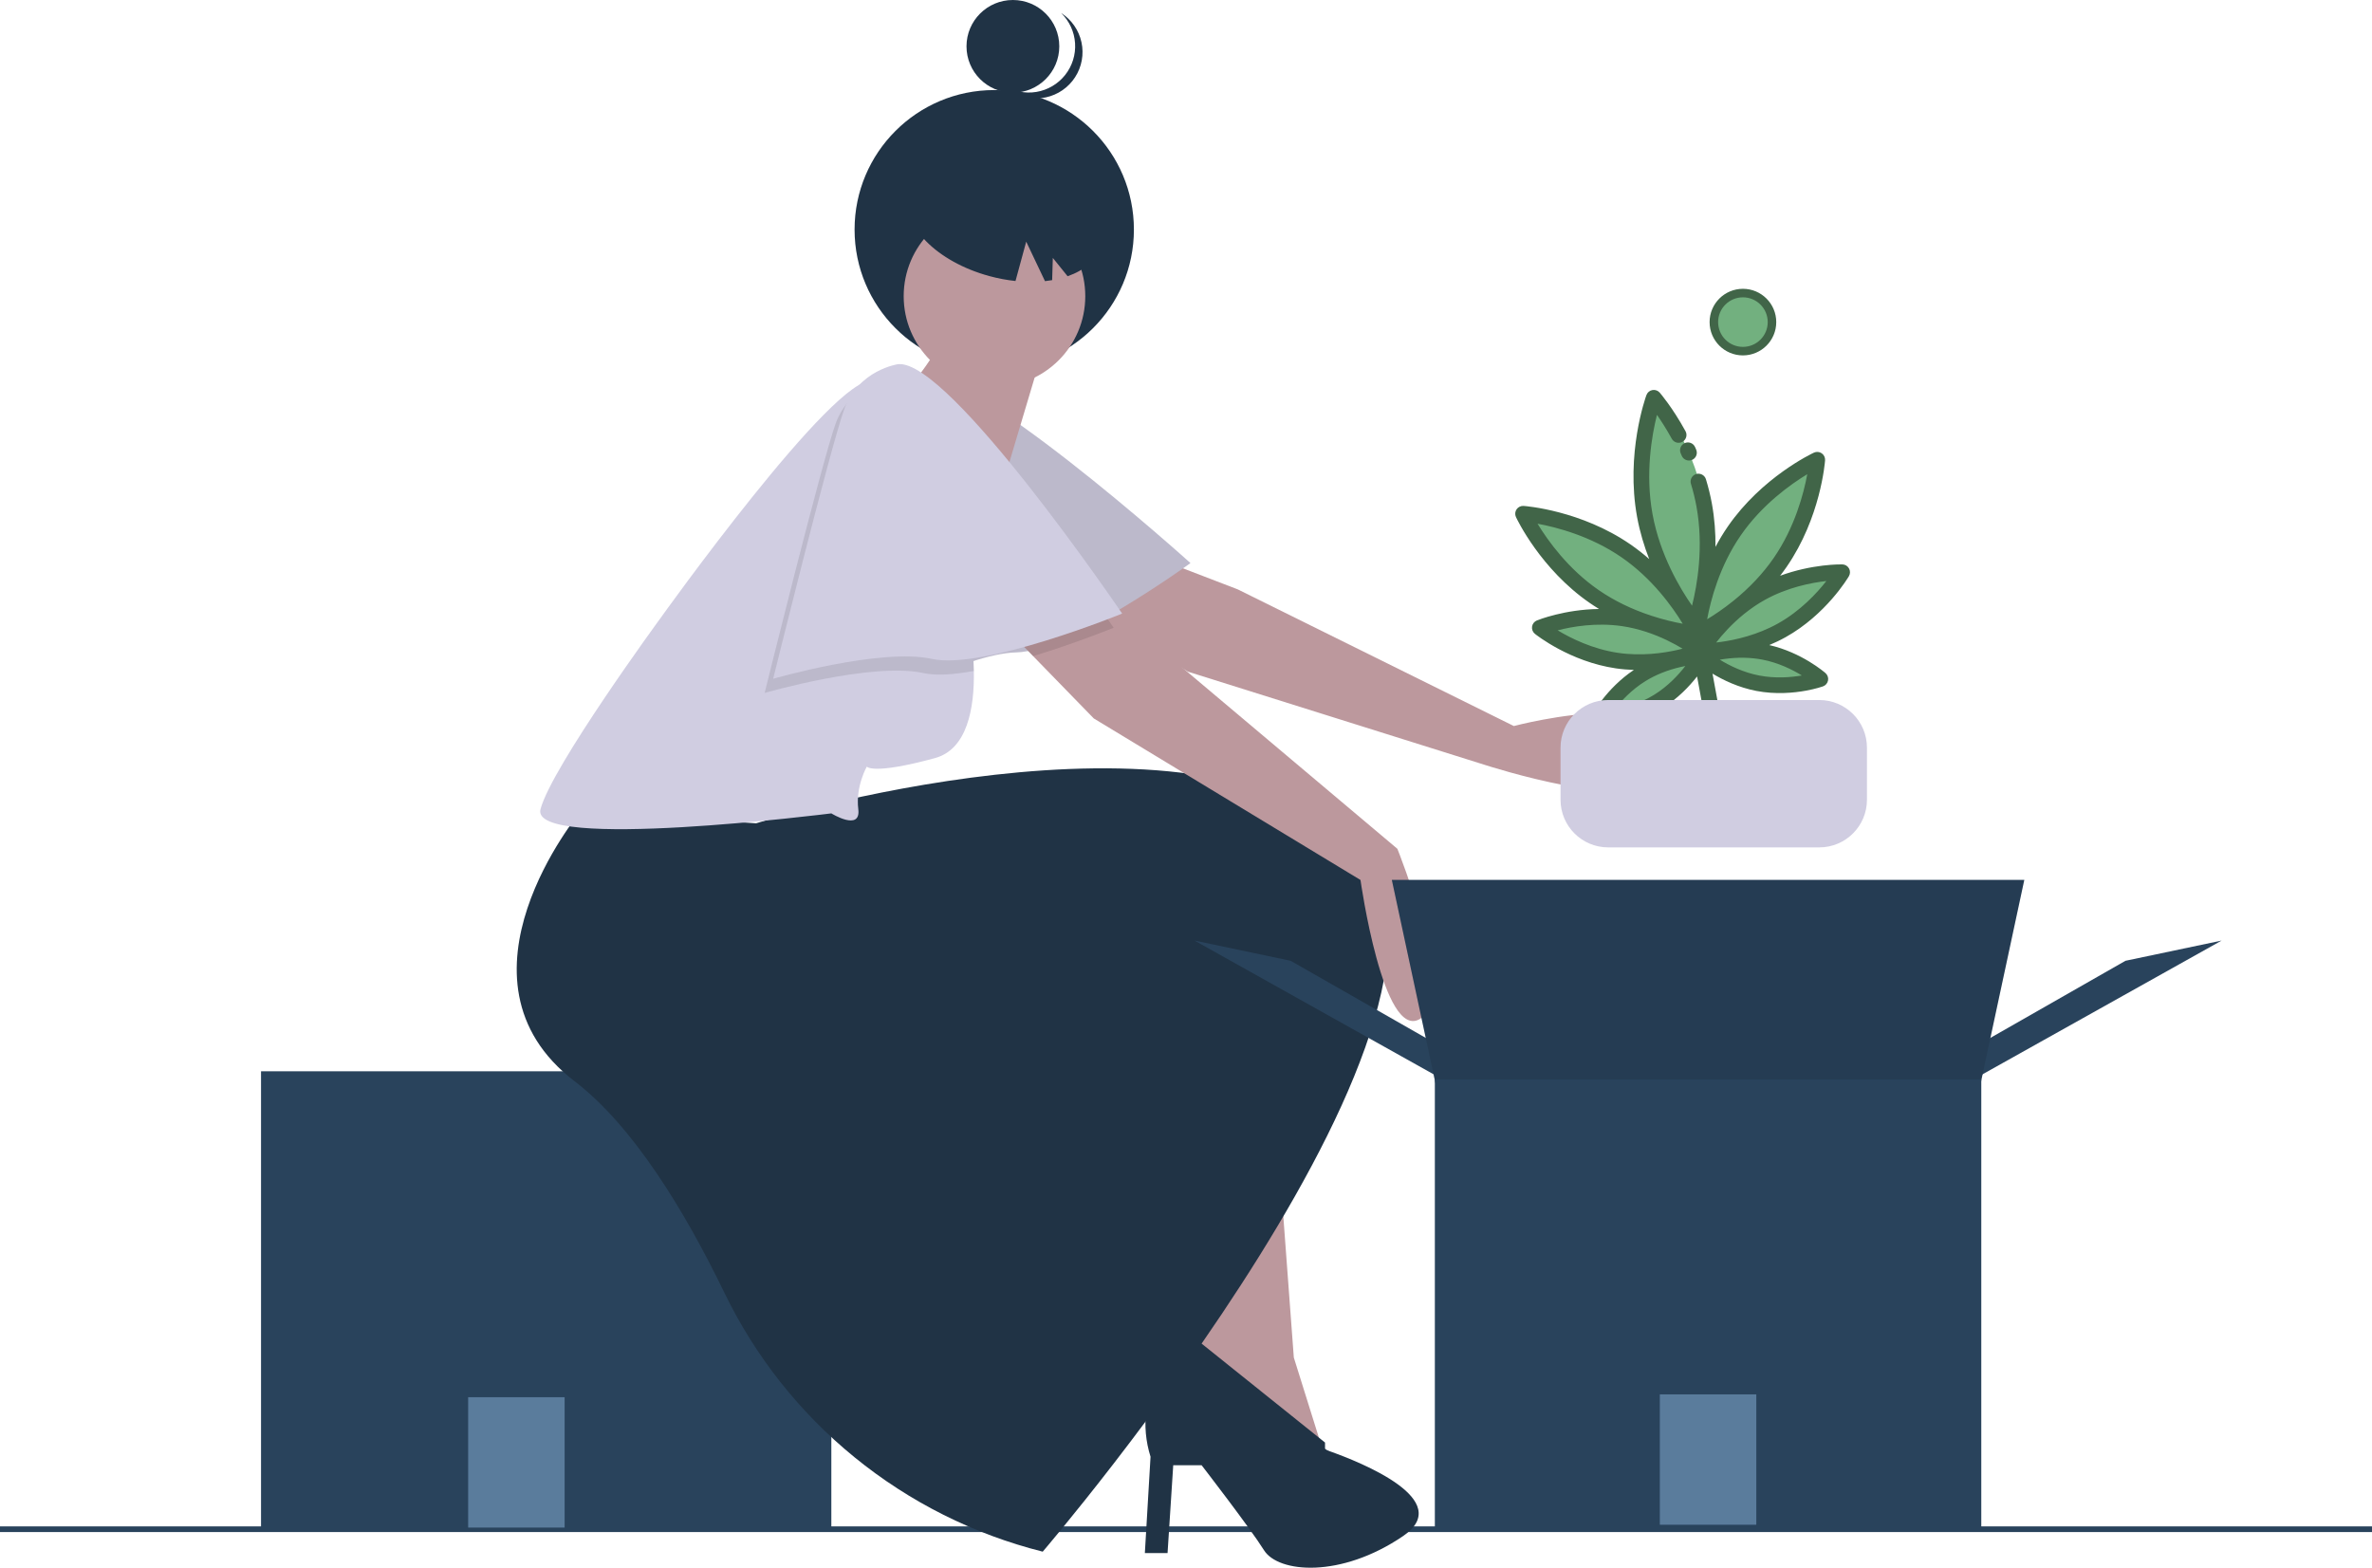<svg width="835" height="552" viewBox="0 0 835 552" fill="none" xmlns="http://www.w3.org/2000/svg">
<path d="M835 537.45H0V539.445H835V537.45Z" fill="#29435C"/>
<path d="M292.65 377.206H91.89V538.866H292.65V377.206Z" fill="#29435C"/>
<path d="M198.762 491.964H164.803V537.868H198.762V491.964Z" fill="#5A7C9C"/>
<path d="M584.3 273.424C577.79 287.198 522.919 269.392 522.919 269.392L418.17 236.499L392.198 220.27L375.652 209.931L409.621 197.495L410.632 197.884L435.74 207.533L532.911 255.64C532.911 255.64 601.28 237.5 584.3 273.424Z" fill="#BC989D"/>
<path d="M321.491 131.759C321.491 131.759 308.386 137.026 306.868 151.783C305.349 166.54 305.224 249.798 305.224 249.798C305.224 249.798 339.468 230.102 357.881 229.699C376.293 229.296 419.066 198.262 419.066 198.262C419.066 198.262 338.476 125.541 321.491 131.759Z" fill="#D0CDE1"/>
<path opacity="0.1" d="M321.491 131.759C321.491 131.759 308.386 137.026 306.868 151.783C305.349 166.54 305.224 249.798 305.224 249.798C305.224 249.798 339.468 230.102 357.881 229.699C376.293 229.296 419.066 198.262 419.066 198.262C419.066 198.262 338.476 125.541 321.491 131.759Z" fill="black"/>
<g clip-path="url(#clip0)">
<path d="M620.736 227.972C632.305 230.194 640.625 237.505 640.625 237.505C640.625 237.505 630.186 241.212 618.618 238.992C607.046 236.77 598.726 229.459 598.726 229.459C598.726 229.459 601.725 228.394 606.289 227.747C610.241 227.186 615.369 226.941 620.736 227.972Z" fill="#72B07F"/>
<path d="M639.54 160.299C639.54 160.299 638.142 179.568 626.471 196.48C622.003 202.954 616.678 208.146 611.804 212.086C603.948 218.439 597.272 221.545 597.272 221.545C597.272 221.545 598.666 202.276 610.338 185.364C622.012 168.451 639.54 160.299 639.54 160.299Z" fill="#72B07F"/>
<path d="M648.304 199.907C648.304 199.907 640.801 212.699 627.025 220.385C619.549 224.557 611.761 226.369 606.2 227.153C601.514 227.813 598.411 227.744 598.411 227.744C598.411 227.744 603.175 219.622 612.083 212.431C614.354 210.597 616.894 208.826 619.692 207.266C633.471 199.577 648.304 199.907 648.304 199.907Z" fill="#72B07F"/>
<path d="M581.996 138.476C581.996 138.476 595.696 154.303 599.72 176.185C603.744 198.07 596.569 217.728 596.569 217.728C596.569 217.728 582.869 201.902 578.845 180.017C574.821 158.135 581.996 138.476 581.996 138.476Z" fill="#72B07F"/>
<path d="M572.187 192.368C589.113 204.03 597.271 221.544 597.271 221.544C597.271 221.544 589.926 221.013 580.323 217.866C574.367 215.914 567.542 212.953 561.062 208.489C544.137 196.827 535.976 179.313 535.976 179.313C535.976 179.313 555.259 180.707 572.187 192.368Z" fill="#72B07F"/>
<path d="M598.726 229.459C598.726 229.459 593.551 239.247 583.526 245.434C573.502 251.618 562.427 251.861 562.427 251.861C562.427 251.861 567.602 242.073 577.625 235.886C582.26 233.026 587.119 231.437 591.006 230.552C595.524 229.529 598.726 229.459 598.726 229.459Z" fill="#72B07F"/>
<path d="M580.183 218.288C591.069 221.844 598.411 227.744 598.411 227.744C598.411 227.744 595.518 228.917 590.877 229.965C585.403 231.205 577.499 232.271 569.048 231.029C553.438 228.739 541.874 219.447 541.874 219.447C541.874 219.447 555.62 213.869 571.234 216.162C574.405 216.627 577.409 217.38 580.183 218.288Z" fill="#72B07F"/>
<path d="M591.659 159.654C591.781 159.93 591.902 160.209 592.023 160.49C592.541 161.695 593.817 162.342 595.056 162.115C595.256 162.078 595.454 162.019 595.649 161.935C597.05 161.334 597.698 159.712 597.096 158.312C596.967 158.013 596.838 157.717 596.708 157.423C596.091 156.03 594.46 155.398 593.067 156.016C591.672 156.632 591.042 158.261 591.659 159.654Z" fill="#416548"/>
<path d="M648.543 198.726C648.028 198.714 638.016 198.554 626.648 202.724C627.439 201.703 628.198 200.669 628.921 199.622C640.88 182.291 642.411 162.892 642.47 162.075C642.541 161.099 642.09 160.16 641.284 159.605C640.479 159.05 639.44 158.963 638.552 159.375C637.809 159.721 620.206 168.043 608.242 185.375C606.602 187.751 605.16 190.166 603.889 192.567C603.936 187.758 603.592 182.584 602.613 177.263C602.096 174.45 601.395 171.586 600.53 168.75C600.086 167.293 598.543 166.47 597.084 166.917C595.626 167.361 594.804 168.902 595.249 170.359C596.053 172.995 596.704 175.653 597.183 178.26C599.829 192.649 597.411 206.193 595.637 213.263C591.463 207.285 584.384 195.484 581.738 181.095C579.091 166.698 581.514 153.146 583.289 146.081C584.769 148.195 586.614 151.04 588.498 154.479C589.229 155.815 590.906 156.306 592.245 155.575C593.582 154.843 594.073 153.167 593.341 151.831C588.779 143.501 584.444 138.459 584.262 138.248C583.622 137.508 582.637 137.163 581.675 137.34C580.713 137.516 579.916 138.189 579.581 139.108C579.277 139.939 572.195 159.729 576.308 182.092C577.286 187.414 578.806 192.372 580.56 196.85C578.518 195.058 576.311 193.313 573.932 191.674C556.585 179.724 537.171 178.198 536.353 178.139C535.377 178.068 534.436 178.52 533.881 179.324C533.326 180.129 533.238 181.167 533.651 182.054C533.998 182.797 542.329 200.385 559.673 212.336C560.721 213.058 561.799 213.755 562.902 214.428C550.792 214.568 541.491 218.274 541.014 218.468C540.107 218.836 539.463 219.656 539.321 220.623C539.179 221.59 539.56 222.561 540.322 223.173C540.818 223.572 552.657 232.963 568.824 235.335C570.984 235.652 573.106 235.821 575.163 235.883C565.406 242.386 560.382 251.739 560.165 252.149C559.708 253.014 559.743 254.056 560.257 254.888C560.772 255.72 561.688 256.217 562.667 256.196C562.881 256.191 565.268 256.124 568.78 255.479C573.164 254.674 579.302 252.968 585.155 249.357C590.623 245.982 594.71 241.643 597.413 238.186L602.56 266.173C602.835 267.671 604.274 268.663 605.773 268.388C607.273 268.112 608.265 266.674 607.989 265.176L602.843 237.189C606.599 239.46 611.963 242.065 618.276 243.277C625.031 244.573 631.374 243.987 635.758 243.182C639.269 242.537 641.525 241.752 641.727 241.68C642.65 241.353 643.329 240.562 643.514 239.602C643.699 238.642 643.361 237.655 642.626 237.01C642.277 236.703 634.254 229.746 622.821 227.133C624.721 226.344 626.644 225.433 628.55 224.37C642.817 216.409 650.542 203.427 650.864 202.878C651.359 202.034 651.37 200.992 650.893 200.139C650.415 199.285 649.521 198.748 648.543 198.726ZM612.787 188.507C620.267 177.67 630.372 170.505 636.202 166.968C634.965 173.671 631.853 185.655 624.376 196.49C620.644 201.897 615.89 206.954 610.245 211.518C606.735 214.356 603.453 216.531 600.955 218.042C602.182 211.352 605.283 199.38 612.787 188.507ZM541.25 184.4C547.959 185.636 559.953 188.744 570.798 196.215C581.648 203.691 588.82 213.794 592.359 219.618C589.486 219.093 585.648 218.226 581.362 216.821C574.461 214.56 568.219 211.523 562.808 207.794C551.962 200.322 544.791 190.226 541.25 184.4ZM548.337 221.942C553.519 220.606 561.961 219.138 571.012 220.468C573.806 220.877 576.662 221.556 579.503 222.485C584.799 224.216 589.244 226.547 592.309 228.402C591.729 228.551 591.107 228.702 590.447 228.852C585.457 229.982 577.793 231.077 569.627 229.877C560.605 228.553 552.927 224.713 548.337 221.942ZM582.253 244.664C577.339 247.696 572.096 249.204 568.253 249.952C570.643 246.853 574.34 242.843 579.254 239.809C582.893 237.563 587.113 235.883 591.794 234.818C592.307 234.702 592.802 234.599 593.277 234.507C590.895 237.601 587.198 241.612 582.253 244.664ZM619.317 237.859C613.637 236.769 608.75 234.33 605.413 232.281C605.872 232.201 606.354 232.125 606.856 232.054C611.617 231.378 616.172 231.447 620.393 232.257C626.071 233.347 630.958 235.787 634.294 237.836C630.447 238.502 625.016 238.953 619.317 237.859ZM625.857 219.553C618.635 223.583 611.069 225.281 605.993 225.997C605.339 226.09 604.716 226.167 604.131 226.232C606.337 223.409 609.662 219.651 613.997 216.152C616.321 214.275 618.75 212.626 621.216 211.25C629.174 206.809 637.598 205.179 642.927 204.582C639.622 208.803 633.813 215.114 625.857 219.553Z" fill="#416548"/>
</g>
<path d="M613.55 123.638C619.2 123.638 623.781 119.062 623.781 113.414C623.781 107.766 619.2 103.19 613.55 103.19C607.901 103.19 603.319 107.766 603.319 113.414C603.319 119.062 607.901 123.638 613.55 123.638Z" fill="#72B07F" stroke="#416548" stroke-width="3"/>
<path d="M640.422 246.481H566.133C556.86 246.481 549.342 253.992 549.342 263.257V281.596C549.342 290.861 556.86 298.372 566.133 298.372H640.422C649.695 298.372 657.213 290.861 657.213 281.596V263.257C657.213 253.992 649.695 246.481 640.422 246.481Z" fill="#D0CDE1"/>
<path d="M349.996 129.951C377.149 129.951 399.161 107.959 399.161 80.831C399.161 53.703 377.149 31.711 349.996 31.711C322.843 31.711 300.831 53.703 300.831 80.831C300.831 107.959 322.843 129.951 349.996 129.951Z" fill="#203345"/>
<path d="M449.961 404.149L421.995 406.145C421.995 406.145 421.136 458.569 417.5 472.006L465.443 509.927L455.455 477.994L449.961 404.149Z" fill="#BC989D"/>
<path d="M468.156 511.015L468.156 511.015L468.156 511.015C466.169 510.311 466.441 509.927 466.441 509.927V507.931L417.577 468.751C417.102 470.507 416.579 471.66 416.002 472.006C414.21 473.08 411.647 476.595 409.096 480.661C406.127 485.426 404.225 490.776 403.521 496.344C402.816 501.913 403.326 507.567 405.015 512.92V512.92L403.017 546.849H411.008L413.005 515.914H422.993C422.993 515.914 439.973 537.868 444.967 545.851C449.961 553.834 471.935 555.83 493.909 540.861C512.476 528.213 478.986 514.853 468.156 511.015Z" fill="#203345"/>
<path d="M350.081 136.213C367.733 136.213 382.042 121.916 382.042 104.28C382.042 86.644 367.733 72.348 350.081 72.348C332.429 72.348 318.119 86.644 318.119 104.28C318.119 121.916 332.429 136.213 350.081 136.213Z" fill="#BC989D"/>
<path d="M367.56 121.744L350.58 178.624L309.629 148.687C309.629 148.687 330.604 125.735 330.604 119.748C330.604 113.761 367.56 121.744 367.56 121.744Z" fill="#BC989D"/>
<path d="M204.255 285.898C204.255 285.898 155.314 344.774 202.258 380.699C222.914 396.506 241.057 426.418 254.898 454.962C265.757 477.47 281.43 497.321 300.812 513.112C320.193 528.904 342.808 540.25 367.06 546.35H367.06C367.06 546.35 533.861 351.759 476.929 296.875C419.997 241.991 266.181 289.89 266.181 289.89L204.255 285.898Z" fill="#203345"/>
<path d="M342.819 236.253C343.039 249.395 340.522 263.825 329.106 266.938C307.132 272.925 305.135 269.932 305.135 269.932C305.135 269.932 301.139 276.917 302.138 284.9C303.137 292.883 292.649 286.397 292.649 286.397C292.649 286.397 186.277 299.869 190.272 284.9C194.267 269.932 232.222 218.041 232.222 218.041C232.222 218.041 294.148 131.224 307.132 134.217C307.572 134.317 308.021 134.437 308.49 134.567C321.715 138.419 344.158 155.413 346.085 162.159C348.083 169.144 340.093 213.051 340.093 213.051C341.719 220.684 342.632 228.451 342.819 236.253Z" fill="#D0CDE1"/>
<path d="M356.563 32.633C365.582 32.633 372.894 25.328 372.894 16.316C372.894 7.305 365.582 0 356.563 0C347.543 0 340.232 7.305 340.232 16.316C340.232 25.328 347.543 32.633 356.563 32.633Z" fill="#203345"/>
<path d="M374.94 26.421C377.457 23.255 378.708 19.268 378.45 15.233C378.192 11.198 376.444 7.402 373.544 4.581C374.001 4.875 374.446 5.193 374.881 5.537C376.564 6.868 377.968 8.518 379.012 10.392C380.056 12.266 380.721 14.328 380.967 16.458C381.213 18.589 381.036 20.747 380.446 22.809C379.857 24.872 378.866 26.798 377.531 28.477C376.195 30.157 374.542 31.557 372.664 32.597C370.787 33.637 368.723 34.298 366.59 34.54C364.457 34.783 362.297 34.603 360.234 34.011C358.17 33.418 356.244 32.425 354.565 31.089C354.131 30.744 353.72 30.383 353.331 30.004C356.737 32.187 360.834 33.03 364.826 32.368C368.818 31.706 372.422 29.587 374.94 26.421Z" fill="#203345"/>
<path d="M358.982 57.99C377.569 63.036 390.248 75.908 387.302 86.74C385.984 91.587 381.751 95.195 375.821 97.26L370.617 90.811L370.381 98.637C369.558 98.777 368.722 98.902 367.861 98.993L361.251 85.084L357.481 98.944C354.384 98.613 351.319 98.036 348.313 97.218C329.727 92.173 317.047 79.301 319.993 68.468C322.939 57.636 340.395 52.944 358.982 57.99Z" fill="#203345"/>
<path d="M499.901 358.745C486.917 366.728 478.926 309.848 478.926 309.848L385.039 252.967L363.684 231.024L350.081 217.043L386.038 213.051L386.927 213.67L409.01 229.018L491.911 298.871C491.911 298.871 512.886 350.762 499.901 358.745Z" fill="#BC989D"/>
<path opacity="0.1" d="M340.093 213.052C341.719 220.684 342.632 228.451 342.819 236.253C335.838 237.52 329.535 237.979 325.111 237.001C307.132 233.01 269.178 243.986 269.178 243.986C269.178 243.986 289.154 163.157 294.148 149.186C295.337 145.857 297.236 142.827 299.712 140.303C302.188 137.779 305.183 135.822 308.491 134.567C321.715 138.419 344.158 155.413 346.085 162.159C348.083 169.144 340.093 213.052 340.093 213.052Z" fill="black"/>
<path opacity="0.1" d="M392.03 221.035C392.03 221.035 378.866 226.403 363.684 231.024L350.081 217.043L386.038 213.051L386.927 213.67C390.143 218.25 392.03 221.035 392.03 221.035Z" fill="black"/>
<path d="M316.121 128.23C316.121 128.23 302.138 130.226 297.144 144.196C292.15 158.167 272.174 238.997 272.174 238.997C272.174 238.997 310.129 228.02 328.107 232.012C346.086 236.003 395.027 216.045 395.027 216.045C395.027 216.045 334.1 126.234 316.121 128.23Z" fill="#D0CDE1"/>
<path d="M693.007 381.005L698.351 366.769L748.222 338.297L782.063 331.179L693.007 381.005Z" fill="#29435C"/>
<path d="M509.553 381.005L504.209 366.769L454.338 338.297L420.496 331.179L509.553 381.005Z" fill="#29435C"/>
<path d="M696.57 384.563H505.99L489.96 309.825H712.6L696.57 384.563Z" fill="#29435C"/>
<path opacity="0.1" d="M696.57 384.563H505.99L489.96 309.825H712.6L696.57 384.563Z" fill="black"/>
<path d="M697.46 380.115H505.1V537.891H697.46V380.115Z" fill="#29435C"/>
<path d="M618.26 490.966H584.3V536.87H618.26V490.966Z" fill="#5A7C9C"/>
<defs>
<clipPath id="clip0">
<rect width="133.343" height="133.245" fill="white" transform="matrix(0.984 -0.181 0.181 0.984 515.922 147.803)"/>
</clipPath>
</defs>
</svg>
